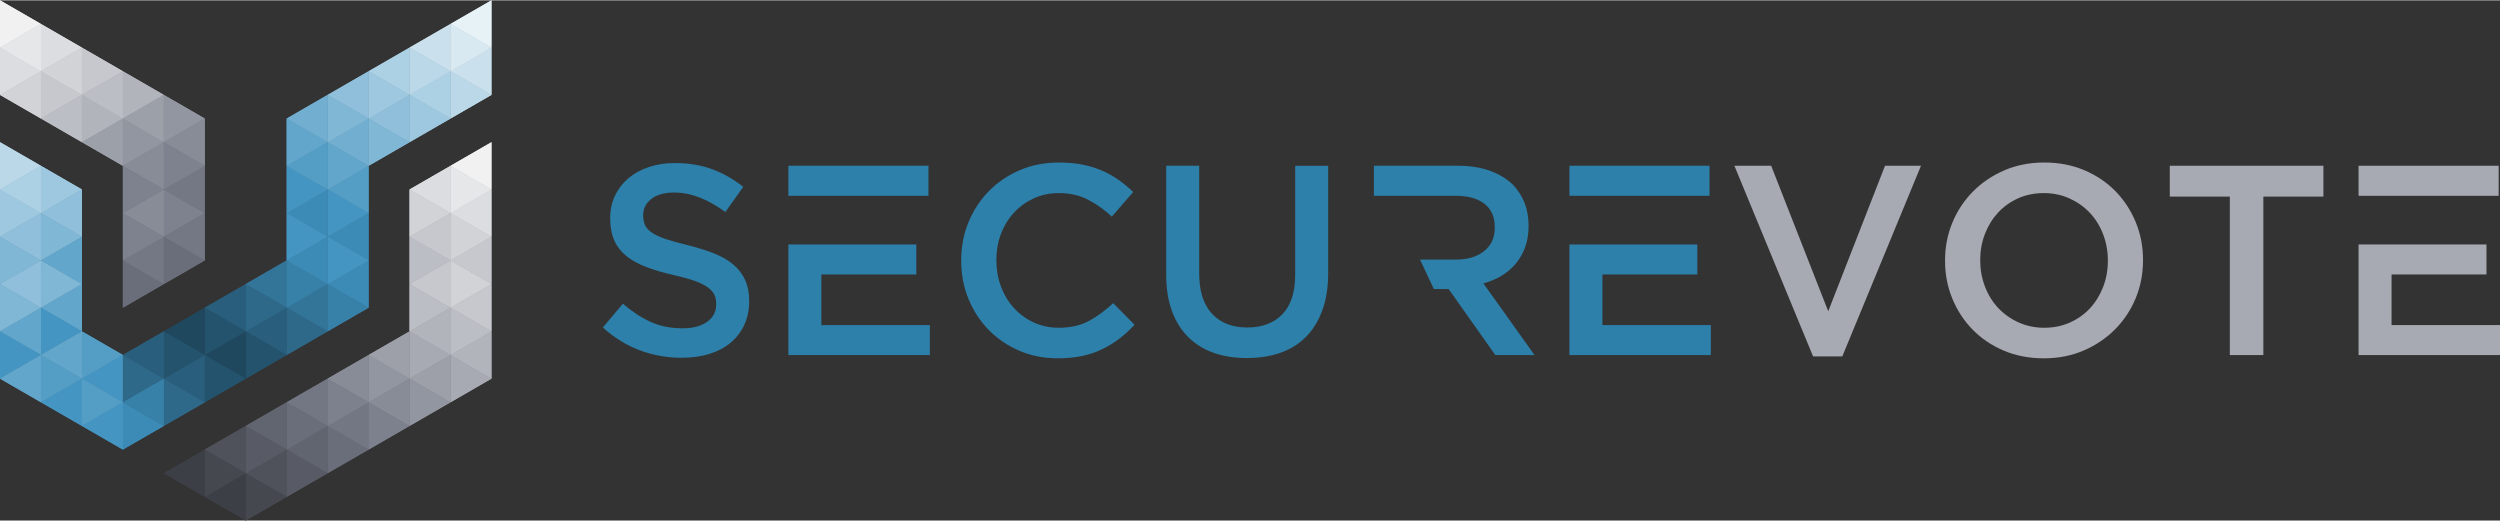<svg version="1.1" id="Layer_1" xmlns="http://www.w3.org/2000/svg" xmlns:xlink="http://www.w3.org/1999/xlink" x="0px" y="0px" width="240px" height="50px" viewBox="0 0 1706.758 355.135" enable-background="new 0 0 312 65" xml:space="preserve">
<rect x="0" y="0" width="1706.758" height="355.135" fill="#333333" stroke="none"/>
<g>
	<path fill-rule="evenodd" clip-rule="evenodd" fill="#2C80AA" d="M1158.776,166.673v20.497h-64.803v34.525h74.034v20.492h-96.56
		v-75.514H1158.776z M1071.448,112.946h95.641v20.495h-95.641V112.946z M993.814,177.014c8.15,0,14.644-1.938,19.444-5.848
		c4.831-3.878,7.231-9.17,7.231-15.848v-0.368c0-7.049-2.34-12.402-7.045-16.033c-4.678-3.66-11.297-5.477-19.82-5.477h-33.14
		H937.96v-20.495h57.604c8.123,0,15.322,1.138,21.602,3.416c6.279,2.278,11.513,5.445,15.694,9.508
		c3.448,3.57,6.093,7.694,7.941,12.369c1.844,4.679,2.769,9.849,2.769,15.511v0.368c0,5.295-0.769,10.064-2.311,14.311
		c-1.536,4.246-3.662,7.999-6.367,11.26c-2.71,3.264-5.939,6.032-9.691,8.309c-3.756,2.277-7.909,4.033-12.466,5.262l34.897,48.928
		h-26.771l-31.851-45.049h-0.37h-9.726l-9.458-20.125H993.814z M851.183,244.217c-8.367,0-15.936-1.195-22.709-3.598
		c-6.768-2.4-12.551-6-17.354-10.801c-4.801-4.801-8.493-10.74-11.075-17.818c-2.587-7.078-3.879-15.291-3.879-24.646v-74.407
		h22.525v73.485c0,12.061,2.922,21.23,8.738,27.508c5.818,6.279,13.848,9.418,24.127,9.418c10.153,0,18.123-3.016,23.938-9.047
		c5.816-6.033,8.74-15.018,8.74-26.957v-74.407h22.525v73.3c0,9.602-1.327,18.031-3.972,25.293
		c-2.647,7.264-6.368,13.324-11.166,18.186c-4.804,4.863-10.622,8.494-17.45,10.895
		C867.339,243.021,859.677,244.217,851.183,244.217 M722.128,244.404c-9.478,0-18.216-1.723-26.215-5.172
		c-8.003-3.445-14.954-8.156-20.836-14.125c-5.876-5.967-10.49-13.014-13.846-21.137c-3.353-8.123-5.015-16.801-5.015-26.034v-0.369
		c0-9.232,1.63-17.879,4.922-25.941c3.294-8.061,7.909-15.14,13.848-21.232c5.942-6.095,12.987-10.895,21.11-14.402
		c8.126-3.508,17.107-5.262,26.953-5.262c5.909,0,11.297,0.492,16.158,1.476c4.864,0.987,9.324,2.37,13.388,4.155
		c4.058,1.785,7.815,3.911,11.259,6.368c3.448,2.463,6.707,5.172,9.788,8.126l-14.587,16.8c-5.171-4.8-10.646-8.678-16.433-11.632
		c-5.782-2.953-12.369-4.431-19.757-4.431c-6.153,0-11.846,1.201-17.077,3.6c-5.229,2.401-9.756,5.664-13.568,9.788
		c-3.816,4.122-6.771,8.953-8.866,14.492c-2.089,5.54-3.137,11.45-3.137,17.724v0.37c0,6.278,1.048,12.217,3.137,17.819
		c2.095,5.598,5.05,10.492,8.866,14.676c3.812,4.184,8.339,7.477,13.568,9.879c5.231,2.398,10.924,3.6,17.077,3.6
		c7.881,0,14.649-1.51,20.312-4.523c5.662-3.016,11.259-7.105,16.8-12.279l14.587,14.77c-3.322,3.572-6.804,6.74-10.433,9.512
		c-3.63,2.768-7.539,5.168-11.723,7.199c-4.187,2.031-8.771,3.57-13.758,4.613C733.669,243.881,728.158,244.404,722.128,244.404
		 M625.568,166.673v20.497H560.76v34.525h74.042v20.492h-96.567v-75.514H625.568z M538.234,112.946h95.641v20.495h-95.641V112.946z
		 M465.494,244.037c-9.972,0-19.508-1.693-28.618-5.078c-9.11-3.387-17.541-8.59-25.296-15.602l13.664-16.25
		c6.277,5.416,12.617,9.57,19.018,12.465c6.399,2.893,13.664,4.34,21.784,4.34c7.018,0,12.587-1.479,16.71-4.432
		c4.121-2.955,6.186-6.896,6.186-11.818v-0.369c0-2.34-0.4-4.4-1.201-6.184c-0.798-1.783-2.276-3.479-4.433-5.078
		c-2.182-1.602-5.139-3.078-8.892-4.432c-3.783-1.354-8.677-2.707-14.707-4.062c-6.924-1.6-13.047-3.416-18.433-5.445
		c-5.357-2.032-9.876-4.493-13.511-7.386c-3.63-2.892-6.431-6.432-8.337-10.615c-1.907-4.185-2.861-9.231-2.861-15.142v-0.368
		c0-5.539,1.105-10.618,3.289-15.231c2.22-4.616,5.234-8.556,9.081-11.818c3.846-3.263,8.463-5.815,13.878-7.662
		c5.383-1.845,11.292-2.771,17.694-2.771c9.476,0,17.999,1.386,25.568,4.155c7.571,2.771,14.68,6.803,21.326,12.095l-12.186,17.169
		c-5.909-4.307-11.755-7.599-17.541-9.878c-5.785-2.276-11.632-3.416-17.538-3.416c-6.645,0-11.818,1.476-15.508,4.43
		c-3.695,2.956-5.539,6.587-5.539,10.895v0.37c0,2.461,0.428,4.648,1.29,6.556c0.863,1.905,2.433,3.629,4.707,5.168
		c2.312,1.541,5.448,2.986,9.448,4.338c4.032,1.355,9.107,2.771,15.296,4.245c6.766,1.723,12.799,3.633,18.03,5.725
		c5.231,2.093,9.602,4.648,13.047,7.665c3.448,3.016,6.093,6.52,7.879,10.523c1.783,3.998,2.675,8.648,2.675,13.939v0.367
		c0,6.033-1.136,11.451-3.383,16.25c-2.277,4.797-5.418,8.863-9.448,12.186c-4.002,3.324-8.863,5.848-14.498,7.57
		C478.479,243.172,472.265,244.037,465.494,244.037"></path>
	<path fill-rule="evenodd" clip-rule="evenodd" fill="#A7AAB2" d="M1697.529,166.673v20.495h-64.807v34.527h74.035v20.492h-96.561
		v-75.514H1697.529z M1610.197,112.946h95.641v20.495h-95.641V112.946z M1522.314,133.995h-40.987v-21.048h104.866v21.048h-40.988
		v108.193h-22.891V133.995z M1395.29,244.404c-9.972,0-19.082-1.754-27.326-5.262c-8.249-3.51-15.324-8.277-21.233-14.309
		s-10.523-13.078-13.848-21.141c-3.322-8.062-4.985-16.646-4.985-25.756v-0.369c0-9.107,1.663-17.695,4.985-25.755
		c3.324-8.065,8.002-15.14,14.031-21.232c6.033-6.095,13.171-10.926,21.418-14.497c8.246-3.566,17.356-5.354,27.323-5.354
		c9.972,0,19.077,1.752,27.329,5.262c8.249,3.507,15.321,8.279,21.23,14.311c5.909,6.03,10.523,13.077,13.849,21.138
		c3.322,8.063,4.984,16.647,4.984,25.756v0.37c0,9.106-1.662,17.694-4.984,25.754c-3.325,8.066-8.002,15.139-14.032,21.234
		c-6.032,6.092-13.174,10.924-21.415,14.492C1414.367,242.621,1405.26,244.404,1395.29,244.404 M1395.655,223.541
		c6.37,0,12.219-1.201,17.573-3.6c5.322-2.4,9.877-5.662,13.692-9.787c3.786-4.123,6.771-8.955,8.892-14.492
		c2.156-5.537,3.234-11.447,3.234-17.725v-0.369c0-6.276-1.078-12.218-3.234-17.818c-2.121-5.598-5.136-10.461-8.982-14.586
		c-3.879-4.122-8.496-7.415-13.878-9.876c-5.415-2.46-11.294-3.694-17.662-3.694c-6.372,0-12.216,1.201-17.571,3.6
		c-5.324,2.401-9.876,5.664-13.694,9.788c-3.783,4.122-6.771,8.953-8.894,14.491c-2.153,5.541-3.231,11.45-3.231,17.726v0.37
		c0,6.278,1.078,12.217,3.231,17.819c2.123,5.602,5.139,10.463,8.984,14.586c3.879,4.123,8.496,7.414,13.879,9.875
		C1383.409,222.309,1389.288,223.541,1395.655,223.541 M1184.072,112.946h25.11l38.955,99.333l38.774-99.333h24.553l-53.726,130.165
		h-19.938L1184.072,112.946z"></path>
	<g>
		<polygon fill-rule="evenodd" clip-rule="evenodd" fill="#888C97" points="111.837,161.424 83.877,145.282 111.837,129.139 		"></polygon>
		<polygon fill-rule="evenodd" clip-rule="evenodd" fill="#7D828E" points="111.838,161.424 139.798,145.281 111.838,129.139 		"></polygon>
		<polygon fill-rule="evenodd" clip-rule="evenodd" fill="#C7C8CE" points="307.556,209.853 279.597,193.71 307.556,177.567 		"></polygon>
		<polygon fill-rule="evenodd" clip-rule="evenodd" fill="#BCBEC5" points="279.597,225.995 307.556,209.853 279.597,193.71 		"></polygon>
		<polygon fill-rule="evenodd" clip-rule="evenodd" fill="#B2B4BC" points="307.556,242.138 279.597,225.995 307.556,209.853 		"></polygon>
		<polygon fill-rule="evenodd" clip-rule="evenodd" fill="#A7AAB3" points="279.597,258.28 307.556,242.138 279.597,225.995 		"></polygon>
		<polygon fill-rule="evenodd" clip-rule="evenodd" fill="#DCDDE0" points="307.557,145.283 279.597,129.141 307.557,112.998 		"></polygon>
		<polygon fill-rule="evenodd" clip-rule="evenodd" fill="#D1D3D7" points="279.598,161.425 307.558,145.283 279.598,129.141 		"></polygon>
		<polygon fill-rule="evenodd" clip-rule="evenodd" fill="#DCDDE0" points="335.517,161.425 307.557,145.283 335.517,129.141 		"></polygon>
		<polygon fill-rule="evenodd" clip-rule="evenodd" fill="#D1D3D7" points="307.557,209.853 335.517,193.71 307.557,177.567 		"></polygon>
		<polygon fill-rule="evenodd" clip-rule="evenodd" fill="#C7C8CE" points="335.516,225.995 307.556,209.853 335.516,193.71 		"></polygon>
		<polygon fill-rule="evenodd" clip-rule="evenodd" fill="#BCBEC5" points="307.557,242.138 335.517,225.995 307.557,209.853 		"></polygon>
		<polygon fill-rule="evenodd" clip-rule="evenodd" fill="#F1F1F2" points="335.517,129.14 307.557,112.997 335.517,96.855 		"></polygon>
		<polygon fill-rule="evenodd" clip-rule="evenodd" fill="#E6E7E9" points="307.558,145.283 335.518,129.141 307.558,112.998 		"></polygon>
		<polygon fill-rule="evenodd" clip-rule="evenodd" fill="#737784" points="251.637,306.707 223.677,290.564 251.637,274.423 		"></polygon>
		<polygon fill-rule="evenodd" clip-rule="evenodd" fill="#6A6E7A" points="223.677,322.85 251.637,306.707 223.677,290.564 		"></polygon>
		<polygon fill-rule="evenodd" clip-rule="evenodd" fill="#616570" points="195.718,306.707 223.678,322.85 223.678,290.564 		"></polygon>
		<polygon fill-rule="evenodd" clip-rule="evenodd" fill="#585B65" points="195.717,338.992 195.717,306.707 223.677,322.85 		"></polygon>
		<polygon fill-rule="evenodd" clip-rule="evenodd" fill="#4F525B" points="167.758,322.85 195.718,338.993 195.718,306.708 		"></polygon>
		<polygon fill-rule="evenodd" clip-rule="evenodd" fill="#464850" points="167.757,355.135 167.757,322.85 195.716,338.993 		"></polygon>
		<polygon fill-rule="evenodd" clip-rule="evenodd" fill="#3C3F46" points="139.798,338.992 167.758,355.135 167.758,322.85 		"></polygon>
		<polygon fill-rule="evenodd" clip-rule="evenodd" fill="#737784" points="223.677,290.564 195.717,274.423 223.677,258.279 		"></polygon>
		<polygon fill-rule="evenodd" clip-rule="evenodd" fill="#6A6E7A" points="195.717,306.707 223.677,290.564 195.717,274.422 		"></polygon>
		<polygon fill-rule="evenodd" clip-rule="evenodd" fill="#616570" points="167.758,290.564 195.718,306.708 195.718,274.423 		"></polygon>
		<polygon fill-rule="evenodd" clip-rule="evenodd" fill="#585B65" points="167.757,322.85 167.757,290.564 195.717,306.708 		"></polygon>
		<polygon fill-rule="evenodd" clip-rule="evenodd" fill="#4F525B" points="139.798,306.707 167.758,322.85 167.758,290.564 		"></polygon>
		<polygon fill-rule="evenodd" clip-rule="evenodd" fill="#464850" points="139.797,338.992 139.797,306.707 167.758,322.85 		"></polygon>
		<polygon fill-rule="evenodd" clip-rule="evenodd" fill="#3C3F46" points="111.838,322.85 139.798,338.993 139.798,306.708 		"></polygon>
		<polygon fill-rule="evenodd" clip-rule="evenodd" fill="#9DA0A9" points="251.637,242.138 279.597,258.279 279.597,225.994 		"></polygon>
		<polygon fill-rule="evenodd" clip-rule="evenodd" fill="#9296A0" points="251.637,274.422 251.637,242.138 279.597,258.279 		"></polygon>
		<polygon fill-rule="evenodd" clip-rule="evenodd" fill="#888C97" points="223.677,258.279 251.637,274.423 251.637,242.138 		"></polygon>
		<polygon fill-rule="evenodd" clip-rule="evenodd" fill="#7D818E" points="223.677,290.564 223.677,258.279 251.637,274.422 		"></polygon>
		<polygon fill-rule="evenodd" clip-rule="evenodd" fill="#B2B4BC" points="335.516,258.28 307.556,242.138 335.516,225.995 		"></polygon>
		<polygon fill-rule="evenodd" clip-rule="evenodd" fill="#A7AAB3" points="307.557,274.423 335.517,258.279 307.557,242.138 		"></polygon>
		<polygon fill-rule="evenodd" clip-rule="evenodd" fill="#9DA0A9" points="279.597,258.28 307.557,274.423 307.557,242.138 		"></polygon>
		<polygon fill-rule="evenodd" clip-rule="evenodd" fill="#9296A0" points="279.596,290.565 279.596,258.28 307.556,274.422 		"></polygon>
		<polygon fill-rule="evenodd" clip-rule="evenodd" fill="#888C97" points="251.637,274.423 279.597,290.565 279.597,258.279 		"></polygon>
		<polygon fill-rule="evenodd" clip-rule="evenodd" fill="#7D818E" points="251.637,306.708 251.637,274.423 279.597,290.564 		"></polygon>
		<polygon fill-rule="evenodd" clip-rule="evenodd" fill="#80B7D5" points="27.959,209.853 55.919,193.71 27.959,177.567 		"></polygon>
		<polygon fill-rule="evenodd" clip-rule="evenodd" fill="#63A6CB" points="55.918,225.995 27.959,209.853 55.918,193.71 		"></polygon>
		<polygon fill-rule="evenodd" clip-rule="evenodd" fill="#4595C2" points="27.959,242.138 55.919,225.996 27.959,209.853 		"></polygon>
		<polygon fill-rule="evenodd" clip-rule="evenodd" fill="#63A6CB" points="55.918,258.28 27.959,242.138 55.918,225.995 		"></polygon>
		<polygon fill-rule="evenodd" clip-rule="evenodd" fill="#9EC8DF" points="27.959,145.283 55.919,129.14 27.959,112.998 		"></polygon>
		<polygon fill-rule="evenodd" clip-rule="evenodd" fill="#8FBFDA" points="55.919,161.426 27.959,145.284 55.919,129.141 		"></polygon>
		<polygon fill-rule="evenodd" clip-rule="evenodd" fill="#9EC8DF" points="-0.001,161.426 27.958,145.284 -0.001,129.141 		"></polygon>
		<polygon fill-rule="evenodd" clip-rule="evenodd" fill="#8FBFDA" points="27.958,209.853 -0.002,193.71 27.958,177.567 		"></polygon>
		<polygon fill-rule="evenodd" clip-rule="evenodd" fill="#80B7D5" points="-0.001,225.995 27.959,209.854 -0.001,193.71 		"></polygon>
		<polygon fill-rule="evenodd" clip-rule="evenodd" fill="#63A6CB" points="27.958,242.138 -0.002,225.996 27.958,209.853 		"></polygon>
		<polygon fill-rule="evenodd" clip-rule="evenodd" fill="#BBD8E9" points="-0.001,129.141 27.958,112.998 -0.001,96.855 		"></polygon>
		<polygon fill-rule="evenodd" clip-rule="evenodd" fill="#ACD0E4" points="27.959,145.283 0,129.141 27.959,112.998 		"></polygon>
		<polygon fill-rule="evenodd" clip-rule="evenodd" fill="#3C8BB7" points="83.878,306.707 111.838,290.564 83.878,274.423 		"></polygon>
		<polygon fill-rule="evenodd" clip-rule="evenodd" fill="#2E698A" points="111.838,290.564 139.797,274.423 111.838,258.279 		"></polygon>
		<polygon fill-rule="evenodd" clip-rule="evenodd" fill="#549EC6" points="83.877,242.138 55.918,258.279 55.918,225.994 		"></polygon>
		<polygon fill-rule="evenodd" clip-rule="evenodd" fill="#4595C2" points="83.878,274.422 83.878,242.138 55.917,258.279 		"></polygon>
		<polygon fill-rule="evenodd" clip-rule="evenodd" fill="#2E698A" points="111.837,258.279 83.877,274.423 83.877,242.138 		"></polygon>
		<polygon fill-rule="evenodd" clip-rule="evenodd" fill="#3780A8" points="111.837,290.564 111.837,258.279 83.877,274.422 		"></polygon>
		<polygon fill-rule="evenodd" clip-rule="evenodd" fill="#4595C2" points="-0.001,258.28 27.959,242.138 -0.001,225.995 		"></polygon>
		<polygon fill-rule="evenodd" clip-rule="evenodd" fill="#63A6CB" points="27.958,274.423 -0.002,258.279 27.958,242.138 		"></polygon>
		<polygon fill-rule="evenodd" clip-rule="evenodd" fill="#549EC6" points="55.918,258.28 27.958,274.423 27.958,242.138 		"></polygon>
		<polygon fill-rule="evenodd" clip-rule="evenodd" fill="#4595C2" points="55.918,290.565 55.918,258.28 27.959,274.422 		"></polygon>
		<polygon fill-rule="evenodd" clip-rule="evenodd" fill="#549EC6" points="83.878,274.423 55.917,290.565 55.917,258.279 		"></polygon>
		<polygon fill-rule="evenodd" clip-rule="evenodd" fill="#4595C2" points="83.878,306.708 83.878,274.423 55.918,290.564 		"></polygon>
		<polygon fill-rule="evenodd" clip-rule="evenodd" fill="#337599" points="223.677,225.995 195.717,209.853 223.677,193.71 		"></polygon>
		<polygon fill-rule="evenodd" clip-rule="evenodd" fill="#2E698A" points="195.718,242.138 223.678,225.995 195.718,209.853 		"></polygon>
		<polygon fill-rule="evenodd" clip-rule="evenodd" fill="#295E7C" points="167.758,225.995 195.718,242.137 195.718,209.853 		"></polygon>
		<polygon fill-rule="evenodd" clip-rule="evenodd" fill="#24536D" points="167.757,258.28 167.757,225.995 195.717,242.138 		"></polygon>
		<polygon fill-rule="evenodd" clip-rule="evenodd" fill="#1F485E" points="139.798,242.138 167.758,258.279 167.758,225.995 		"></polygon>
		<polygon fill-rule="evenodd" clip-rule="evenodd" fill="#24536D" points="139.798,274.423 139.798,242.138 167.758,258.279 		"></polygon>
		<polygon fill-rule="evenodd" clip-rule="evenodd" fill="#295E7C" points="111.838,258.28 139.797,274.423 139.797,242.138 		"></polygon>
		<polygon fill-rule="evenodd" clip-rule="evenodd" fill="#337599" points="195.717,209.853 167.757,193.71 195.717,177.567 		"></polygon>
		<polygon fill-rule="evenodd" clip-rule="evenodd" fill="#2E698A" points="167.758,225.995 195.718,209.853 167.758,193.71 		"></polygon>
		<polygon fill-rule="evenodd" clip-rule="evenodd" fill="#295E7C" points="139.798,209.853 167.758,225.995 167.758,193.71 		"></polygon>
		<polygon fill-rule="evenodd" clip-rule="evenodd" fill="#24536D" points="139.797,242.138 139.797,209.853 167.758,225.995 		"></polygon>
		<polygon fill-rule="evenodd" clip-rule="evenodd" fill="#1F485E" points="111.838,225.995 139.797,242.137 139.797,209.853 		"></polygon>
		<polygon fill-rule="evenodd" clip-rule="evenodd" fill="#24536D" points="111.838,258.279 111.838,225.995 139.798,242.138 		"></polygon>
		<polygon fill-rule="evenodd" clip-rule="evenodd" fill="#295E7C" points="83.878,242.138 111.838,258.279 111.838,225.995 		"></polygon>
		<polygon fill-rule="evenodd" clip-rule="evenodd" fill="#549EC6" points="223.679,129.14 251.639,145.282 251.639,112.998 		"></polygon>
		<polygon fill-rule="evenodd" clip-rule="evenodd" fill="#4595C2" points="223.678,161.425 223.678,129.14 251.638,145.283 		"></polygon>
		<polygon fill-rule="evenodd" clip-rule="evenodd" fill="#3C8BB7" points="195.719,145.283 223.679,161.425 223.679,129.14 		"></polygon>
		<polygon fill-rule="evenodd" clip-rule="evenodd" fill="#3780A8" points="195.718,209.853 195.718,177.567 223.678,193.709 		"></polygon>
		<polygon fill-rule="evenodd" clip-rule="evenodd" fill="#3C8BB7" points="223.677,193.71 251.637,209.853 251.637,177.567 		"></polygon>
		<polygon fill-rule="evenodd" clip-rule="evenodd" fill="#3780A8" points="223.677,225.995 223.677,193.71 251.637,209.853 		"></polygon>
		<polygon fill-rule="evenodd" clip-rule="evenodd" fill="#CAE1ED" points="335.517,64.57 307.558,48.428 335.517,32.285 		"></polygon>
		<polygon fill-rule="evenodd" clip-rule="evenodd" fill="#BBD8E9" points="307.558,80.712 335.517,64.57 307.558,48.427 		"></polygon>
		<polygon fill-rule="evenodd" clip-rule="evenodd" fill="#ACD0E4" points="279.598,64.57 307.558,80.712 307.558,48.428 		"></polygon>
		<polygon fill-rule="evenodd" clip-rule="evenodd" fill="#9EC8DF" points="279.598,96.855 279.598,64.57 307.558,80.713 		"></polygon>
		<polygon fill-rule="evenodd" clip-rule="evenodd" fill="#8FBFDA" points="251.638,80.712 279.598,96.854 279.598,64.569 		"></polygon>
		<polygon fill-rule="evenodd" clip-rule="evenodd" fill="#80B7D5" points="251.638,112.998 251.638,80.712 279.598,96.855 		"></polygon>
		<polygon fill-rule="evenodd" clip-rule="evenodd" fill="#71AED0" points="223.679,96.855 251.639,112.997 251.639,80.713 		"></polygon>
		<polygon fill-rule="evenodd" clip-rule="evenodd" fill="#CAE1ED" points="307.558,48.427 279.597,32.285 307.558,16.142 		"></polygon>
		<polygon fill-rule="evenodd" clip-rule="evenodd" fill="#BBD8E9" points="279.598,64.57 307.558,48.428 279.598,32.285 		"></polygon>
		<polygon fill-rule="evenodd" clip-rule="evenodd" fill="#ACD0E4" points="251.638,48.427 279.598,64.569 279.598,32.284 		"></polygon>
		<polygon fill-rule="evenodd" clip-rule="evenodd" fill="#9EC8DF" points="251.638,80.712 251.638,48.427 279.598,64.57 		"></polygon>
		<polygon fill-rule="evenodd" clip-rule="evenodd" fill="#8FBFDA" points="223.679,64.57 251.639,80.712 251.639,48.428 		"></polygon>
		<polygon fill-rule="evenodd" clip-rule="evenodd" fill="#80B7D5" points="223.678,96.854 223.678,64.57 251.638,80.713 		"></polygon>
		<polygon fill-rule="evenodd" clip-rule="evenodd" fill="#71AED0" points="195.719,80.712 223.679,96.854 223.679,64.569 		"></polygon>
		<polygon fill-rule="evenodd" clip-rule="evenodd" fill="#E7F2F7" points="307.558,16.142 335.518,32.285 335.518,0 		"></polygon>
		<polygon fill-rule="evenodd" clip-rule="evenodd" fill="#D9E9F2" points="307.558,48.427 307.558,16.142 335.518,32.285 		"></polygon>
		<polygon fill-rule="evenodd" clip-rule="evenodd" fill="#DCDDE0" points="0,64.57 27.96,48.428 0,32.285 		"></polygon>
		<polygon fill-rule="evenodd" clip-rule="evenodd" fill="#D1D3D7" points="27.959,80.712 -0.001,64.57 27.959,48.427 		"></polygon>
		<polygon fill-rule="evenodd" clip-rule="evenodd" fill="#C7C8CE" points="55.919,64.57 27.959,80.712 27.959,48.428 		"></polygon>
		<polygon fill-rule="evenodd" clip-rule="evenodd" fill="#BCBEC5" points="55.919,96.855 55.919,64.57 27.959,80.713 		"></polygon>
		<polygon fill-rule="evenodd" clip-rule="evenodd" fill="#B2B4BC" points="83.879,80.712 55.919,96.854 55.919,64.569 		"></polygon>
		<polygon fill-rule="evenodd" clip-rule="evenodd" fill="#9CA0A9" points="83.879,112.998 83.879,80.712 55.919,96.855 		"></polygon>
		<polygon fill-rule="evenodd" clip-rule="evenodd" fill="#9296A0" points="111.839,96.855 83.879,112.997 83.879,80.713 		"></polygon>
		<polygon fill-rule="evenodd" clip-rule="evenodd" fill="#DCDDE0" points="27.96,48.427 55.92,32.285 27.96,16.142 		"></polygon>
		<polygon fill-rule="evenodd" clip-rule="evenodd" fill="#D1D3D7" points="55.919,64.57 27.959,48.428 55.919,32.285 		"></polygon>
		<polygon fill-rule="evenodd" clip-rule="evenodd" fill="#C7C8CE" points="83.879,48.427 55.919,64.569 55.919,32.284 		"></polygon>
		<polygon fill-rule="evenodd" clip-rule="evenodd" fill="#BCBEC5" points="83.879,80.712 83.879,48.427 55.919,64.57 		"></polygon>
		<polygon fill-rule="evenodd" clip-rule="evenodd" fill="#B2B4BC" points="111.839,64.57 83.879,80.712 83.879,48.428 		"></polygon>
		<polygon fill-rule="evenodd" clip-rule="evenodd" fill="#9CA0A9" points="111.839,96.854 111.839,64.57 83.879,80.713 		"></polygon>
		<polygon fill-rule="evenodd" clip-rule="evenodd" fill="#9296A0" points="139.798,80.712 111.838,96.854 111.838,64.569 		"></polygon>
		<polygon fill-rule="evenodd" clip-rule="evenodd" fill="#F1F1F2" points="27.959,16.142 0,32.285 0,0 		"></polygon>
		<polygon fill-rule="evenodd" clip-rule="evenodd" fill="#E6E7E9" points="27.959,48.427 27.959,16.142 -0.001,32.285 		"></polygon>
		<polygon fill-rule="evenodd" clip-rule="evenodd" fill="#6A6E7A" points="83.878,209.853 111.839,193.709 83.878,177.567 		"></polygon>
		<polygon fill-rule="evenodd" clip-rule="evenodd" fill="#888C97" points="111.839,129.14 83.879,112.998 111.839,96.855 		"></polygon>
		<polygon fill-rule="evenodd" clip-rule="evenodd" fill="#7D828E" points="83.879,145.282 111.839,129.14 83.879,112.997 		"></polygon>
		<polygon fill-rule="evenodd" clip-rule="evenodd" fill="#737884" points="139.798,145.282 111.838,129.14 139.798,112.997 		"></polygon>
		<polygon fill-rule="evenodd" clip-rule="evenodd" fill="#888C97" points="139.798,112.998 111.838,96.855 139.798,80.712 		"></polygon>
		<polygon fill-rule="evenodd" clip-rule="evenodd" fill="#7D828E" points="111.839,129.14 139.799,112.998 111.839,96.855 		"></polygon>
		<polygon fill-rule="evenodd" clip-rule="evenodd" fill="#63A6CB" points="223.679,129.14 251.639,112.998 223.679,96.855 		"></polygon>
		<polygon fill-rule="evenodd" clip-rule="evenodd" fill="#4595C2" points="195.719,145.282 223.679,129.14 195.719,112.997 		"></polygon>
		<polygon fill-rule="evenodd" clip-rule="evenodd" fill="#63A6CB" points="195.719,112.998 223.679,96.855 195.719,80.712 		"></polygon>
		<polygon fill-rule="evenodd" clip-rule="evenodd" fill="#549EC6" points="223.679,129.14 195.718,112.998 223.679,96.855 		"></polygon>
		<polygon fill-rule="evenodd" clip-rule="evenodd" fill="#4595C2" points="195.719,177.566 195.719,145.282 223.679,161.425 		"></polygon>
		<polygon fill-rule="evenodd" clip-rule="evenodd" fill="#3C8BB7" points="223.679,161.425 251.639,177.567 251.639,145.282 		"></polygon>
		<polygon fill-rule="evenodd" clip-rule="evenodd" fill="#4595C2" points="223.679,193.71 223.679,161.425 251.639,177.567 		"></polygon>
		<polygon fill-rule="evenodd" clip-rule="evenodd" fill="#3C8BB7" points="223.678,193.71 195.718,177.567 223.678,161.425 		"></polygon>
		<polygon fill-rule="evenodd" clip-rule="evenodd" fill="#6A6E7A" points="111.838,193.709 139.798,177.567 111.838,161.424 		"></polygon>
		<polygon fill-rule="evenodd" clip-rule="evenodd" fill="#737884" points="111.838,193.71 83.878,177.566 111.838,161.424 		"></polygon>
		<polygon fill-rule="evenodd" clip-rule="evenodd" fill="#7D828E" points="83.878,177.566 111.838,161.425 83.878,145.282 		"></polygon>
		<polygon fill-rule="evenodd" clip-rule="evenodd" fill="#737884" points="139.797,177.566 111.837,161.425 139.797,145.282 		"></polygon>
		<polygon fill-rule="evenodd" clip-rule="evenodd" fill="#80B7D5" points="27.959,177.567 55.919,161.426 27.959,145.283 		"></polygon>
		<polygon fill-rule="evenodd" clip-rule="evenodd" fill="#8FBFDA" points="27.959,177.567 0,161.425 27.959,145.283 		"></polygon>
		<polygon fill-rule="evenodd" clip-rule="evenodd" fill="#63A6CB" points="55.919,193.711 27.959,177.569 55.919,161.426 		"></polygon>
		<polygon fill-rule="evenodd" clip-rule="evenodd" fill="#80B7D5" points="-0.001,193.711 27.958,177.569 -0.001,161.426 		"></polygon>
		<polygon fill-rule="evenodd" clip-rule="evenodd" fill="#C7C8CE" points="307.558,177.567 279.597,161.426 307.558,145.283 		"></polygon>
		<polygon fill-rule="evenodd" clip-rule="evenodd" fill="#D1D3D7" points="307.558,177.567 335.517,161.425 307.558,145.283 		"></polygon>
		<polygon fill-rule="evenodd" clip-rule="evenodd" fill="#BCBEC5" points="279.598,193.71 307.558,177.567 279.598,161.425 		"></polygon>
		<polygon fill-rule="evenodd" clip-rule="evenodd" fill="#C7C8CE" points="335.517,193.71 307.558,177.567 335.517,161.426 		"></polygon>
		<polygon fill-rule="evenodd" clip-rule="evenodd" fill="#888C97" points="111.837,161.424 83.877,145.282 111.837,129.139 		"></polygon>
		<polygon fill-rule="evenodd" clip-rule="evenodd" fill="#7D828E" points="111.838,161.424 139.798,145.281 111.838,129.139 		"></polygon>
		<polygon fill-rule="evenodd" clip-rule="evenodd" fill="#C7C8CE" points="307.556,209.853 279.597,193.71 307.556,177.567 		"></polygon>
		<polygon fill-rule="evenodd" clip-rule="evenodd" fill="#BCBEC5" points="279.597,225.995 307.556,209.853 279.597,193.71 		"></polygon>
		<polygon fill-rule="evenodd" clip-rule="evenodd" fill="#B2B4BC" points="307.556,242.138 279.597,225.995 307.556,209.853 		"></polygon>
		<polygon fill-rule="evenodd" clip-rule="evenodd" fill="#A7AAB3" points="279.597,258.28 307.556,242.138 279.597,225.995 		"></polygon>
		<polygon fill-rule="evenodd" clip-rule="evenodd" fill="#DCDDE0" points="307.557,145.283 279.597,129.141 307.557,112.998 		"></polygon>
		<polygon fill-rule="evenodd" clip-rule="evenodd" fill="#D1D3D7" points="279.598,161.425 307.558,145.283 279.598,129.141 		"></polygon>
		<polygon fill-rule="evenodd" clip-rule="evenodd" fill="#DCDDE0" points="335.517,161.425 307.557,145.283 335.517,129.141 		"></polygon>
		<polygon fill-rule="evenodd" clip-rule="evenodd" fill="#D1D3D7" points="307.557,209.853 335.517,193.71 307.557,177.567 		"></polygon>
		<polygon fill-rule="evenodd" clip-rule="evenodd" fill="#C7C8CE" points="335.516,225.995 307.556,209.853 335.516,193.71 		"></polygon>
		<polygon fill-rule="evenodd" clip-rule="evenodd" fill="#BCBEC5" points="307.557,242.138 335.517,225.995 307.557,209.853 		"></polygon>
		<polygon fill-rule="evenodd" clip-rule="evenodd" fill="#F1F1F2" points="335.517,129.14 307.557,112.997 335.517,96.855 		"></polygon>
		<polygon fill-rule="evenodd" clip-rule="evenodd" fill="#E6E7E9" points="307.558,145.283 335.518,129.141 307.558,112.998 		"></polygon>
		<polygon fill-rule="evenodd" clip-rule="evenodd" fill="#737784" points="251.637,306.707 223.677,290.564 251.637,274.423 		"></polygon>
		<polygon fill-rule="evenodd" clip-rule="evenodd" fill="#6A6E7A" points="223.677,322.85 251.637,306.707 223.677,290.564 		"></polygon>
		<polygon fill-rule="evenodd" clip-rule="evenodd" fill="#616570" points="195.718,306.707 223.678,322.85 223.678,290.564 		"></polygon>
		<polygon fill-rule="evenodd" clip-rule="evenodd" fill="#585B65" points="195.717,338.992 195.717,306.707 223.677,322.85 		"></polygon>
		<polygon fill-rule="evenodd" clip-rule="evenodd" fill="#4F525B" points="167.758,322.85 195.718,338.993 195.718,306.708 		"></polygon>
		<polygon fill-rule="evenodd" clip-rule="evenodd" fill="#464850" points="167.757,355.135 167.757,322.85 195.716,338.993 		"></polygon>
		<polygon fill-rule="evenodd" clip-rule="evenodd" fill="#3C3F46" points="139.798,338.992 167.758,355.135 167.758,322.85 		"></polygon>
		<polygon fill-rule="evenodd" clip-rule="evenodd" fill="#737784" points="223.677,290.564 195.717,274.423 223.677,258.279 		"></polygon>
		<polygon fill-rule="evenodd" clip-rule="evenodd" fill="#6A6E7A" points="195.717,306.707 223.677,290.564 195.717,274.422 		"></polygon>
		<polygon fill-rule="evenodd" clip-rule="evenodd" fill="#616570" points="167.758,290.564 195.718,306.708 195.718,274.423 		"></polygon>
		<polygon fill-rule="evenodd" clip-rule="evenodd" fill="#585B65" points="167.757,322.85 167.757,290.564 195.717,306.708 		"></polygon>
		<polygon fill-rule="evenodd" clip-rule="evenodd" fill="#4F525B" points="139.798,306.707 167.758,322.85 167.758,290.564 		"></polygon>
		<polygon fill-rule="evenodd" clip-rule="evenodd" fill="#464850" points="139.797,338.992 139.797,306.707 167.758,322.85 		"></polygon>
		<polygon fill-rule="evenodd" clip-rule="evenodd" fill="#3C3F46" points="111.838,322.85 139.798,338.993 139.798,306.708 		"></polygon>
		<polygon fill-rule="evenodd" clip-rule="evenodd" fill="#9DA0A9" points="251.637,242.138 279.597,258.279 279.597,225.994 		"></polygon>
		<polygon fill-rule="evenodd" clip-rule="evenodd" fill="#9296A0" points="251.637,274.422 251.637,242.138 279.597,258.279 		"></polygon>
		<polygon fill-rule="evenodd" clip-rule="evenodd" fill="#888C97" points="223.677,258.279 251.637,274.423 251.637,242.138 		"></polygon>
		<polygon fill-rule="evenodd" clip-rule="evenodd" fill="#7D818E" points="223.677,290.564 223.677,258.279 251.637,274.422 		"></polygon>
		<polygon fill-rule="evenodd" clip-rule="evenodd" fill="#B2B4BC" points="335.516,258.28 307.556,242.138 335.516,225.995 		"></polygon>
		<polygon fill-rule="evenodd" clip-rule="evenodd" fill="#A7AAB3" points="307.557,274.423 335.517,258.279 307.557,242.138 		"></polygon>
		<polygon fill-rule="evenodd" clip-rule="evenodd" fill="#9DA0A9" points="279.597,258.28 307.557,274.423 307.557,242.138 		"></polygon>
		<polygon fill-rule="evenodd" clip-rule="evenodd" fill="#9296A0" points="279.596,290.565 279.596,258.28 307.556,274.422 		"></polygon>
		<polygon fill-rule="evenodd" clip-rule="evenodd" fill="#888C97" points="251.637,274.423 279.597,290.565 279.597,258.279 		"></polygon>
		<polygon fill-rule="evenodd" clip-rule="evenodd" fill="#7D818E" points="251.637,306.708 251.637,274.423 279.597,290.564 		"></polygon>
		<polygon fill-rule="evenodd" clip-rule="evenodd" fill="#80B7D5" points="27.959,209.853 55.919,193.71 27.959,177.567 		"></polygon>
		<polygon fill-rule="evenodd" clip-rule="evenodd" fill="#63A6CB" points="55.918,225.995 27.959,209.853 55.918,193.71 		"></polygon>
		<polygon fill-rule="evenodd" clip-rule="evenodd" fill="#4595C2" points="27.959,242.138 55.919,225.996 27.959,209.853 		"></polygon>
		<polygon fill-rule="evenodd" clip-rule="evenodd" fill="#63A6CB" points="55.918,258.28 27.959,242.138 55.918,225.995 		"></polygon>
		<polygon fill-rule="evenodd" clip-rule="evenodd" fill="#9EC8DF" points="27.959,145.283 55.919,129.14 27.959,112.998 		"></polygon>
		<polygon fill-rule="evenodd" clip-rule="evenodd" fill="#8FBFDA" points="55.919,161.426 27.959,145.284 55.919,129.141 		"></polygon>
		<polygon fill-rule="evenodd" clip-rule="evenodd" fill="#9EC8DF" points="-0.001,161.426 27.958,145.284 -0.001,129.141 		"></polygon>
		<polygon fill-rule="evenodd" clip-rule="evenodd" fill="#8FBFDA" points="27.958,209.853 -0.002,193.71 27.958,177.567 		"></polygon>
		<polygon fill-rule="evenodd" clip-rule="evenodd" fill="#80B7D5" points="-0.001,225.995 27.959,209.854 -0.001,193.71 		"></polygon>
		<polygon fill-rule="evenodd" clip-rule="evenodd" fill="#63A6CB" points="27.958,242.138 -0.002,225.996 27.958,209.853 		"></polygon>
		<polygon fill-rule="evenodd" clip-rule="evenodd" fill="#BBD8E9" points="-0.001,129.141 27.958,112.998 -0.001,96.855 		"></polygon>
		<polygon fill-rule="evenodd" clip-rule="evenodd" fill="#ACD0E4" points="27.959,145.283 0,129.141 27.959,112.998 		"></polygon>
		<polygon fill-rule="evenodd" clip-rule="evenodd" fill="#3C8BB7" points="83.878,306.707 111.838,290.564 83.878,274.423 		"></polygon>
		<polygon fill-rule="evenodd" clip-rule="evenodd" fill="#2E698A" points="111.838,290.564 139.797,274.423 111.838,258.279 		"></polygon>
		<polygon fill-rule="evenodd" clip-rule="evenodd" fill="#549EC6" points="83.877,242.138 55.918,258.279 55.918,225.994 		"></polygon>
		<polygon fill-rule="evenodd" clip-rule="evenodd" fill="#4595C2" points="83.878,274.422 83.878,242.138 55.917,258.279 		"></polygon>
		<polygon fill-rule="evenodd" clip-rule="evenodd" fill="#2E698A" points="111.837,258.279 83.877,274.423 83.877,242.138 		"></polygon>
		<polygon fill-rule="evenodd" clip-rule="evenodd" fill="#3780A8" points="111.837,290.564 111.837,258.279 83.877,274.422 		"></polygon>
		<polygon fill-rule="evenodd" clip-rule="evenodd" fill="#4595C2" points="-0.001,258.28 27.959,242.138 -0.001,225.995 		"></polygon>
		<polygon fill-rule="evenodd" clip-rule="evenodd" fill="#63A6CB" points="27.958,274.423 -0.002,258.279 27.958,242.138 		"></polygon>
		<polygon fill-rule="evenodd" clip-rule="evenodd" fill="#549EC6" points="55.918,258.28 27.958,274.423 27.958,242.138 		"></polygon>
		<polygon fill-rule="evenodd" clip-rule="evenodd" fill="#4595C2" points="55.918,290.565 55.918,258.28 27.959,274.422 		"></polygon>
		<polygon fill-rule="evenodd" clip-rule="evenodd" fill="#549EC6" points="83.878,274.423 55.917,290.565 55.917,258.279 		"></polygon>
		<polygon fill-rule="evenodd" clip-rule="evenodd" fill="#4595C2" points="83.878,306.708 83.878,274.423 55.918,290.564 		"></polygon>
		<polygon fill-rule="evenodd" clip-rule="evenodd" fill="#337599" points="223.677,225.995 195.717,209.853 223.677,193.71 		"></polygon>
		<polygon fill-rule="evenodd" clip-rule="evenodd" fill="#2E698A" points="195.718,242.138 223.678,225.995 195.718,209.853 		"></polygon>
		<polygon fill-rule="evenodd" clip-rule="evenodd" fill="#295E7C" points="167.758,225.995 195.718,242.137 195.718,209.853 		"></polygon>
		<polygon fill-rule="evenodd" clip-rule="evenodd" fill="#24536D" points="167.757,258.28 167.757,225.995 195.717,242.138 		"></polygon>
		<polygon fill-rule="evenodd" clip-rule="evenodd" fill="#1F485E" points="139.798,242.138 167.758,258.279 167.758,225.995 		"></polygon>
		<polygon fill-rule="evenodd" clip-rule="evenodd" fill="#24536D" points="139.798,274.423 139.798,242.138 167.758,258.279 		"></polygon>
		<polygon fill-rule="evenodd" clip-rule="evenodd" fill="#295E7C" points="111.838,258.28 139.797,274.423 139.797,242.138 		"></polygon>
		<polygon fill-rule="evenodd" clip-rule="evenodd" fill="#337599" points="195.717,209.853 167.757,193.71 195.717,177.567 		"></polygon>
		<polygon fill-rule="evenodd" clip-rule="evenodd" fill="#2E698A" points="167.758,225.995 195.718,209.853 167.758,193.71 		"></polygon>
		<polygon fill-rule="evenodd" clip-rule="evenodd" fill="#295E7C" points="139.798,209.853 167.758,225.995 167.758,193.71 		"></polygon>
		<polygon fill-rule="evenodd" clip-rule="evenodd" fill="#24536D" points="139.797,242.138 139.797,209.853 167.758,225.995 		"></polygon>
		<polygon fill-rule="evenodd" clip-rule="evenodd" fill="#1F485E" points="111.838,225.995 139.797,242.137 139.797,209.853 		"></polygon>
		<polygon fill-rule="evenodd" clip-rule="evenodd" fill="#24536D" points="111.838,258.279 111.838,225.995 139.798,242.138 		"></polygon>
		<polygon fill-rule="evenodd" clip-rule="evenodd" fill="#295E7C" points="83.878,242.138 111.838,258.279 111.838,225.995 		"></polygon>
		<polygon fill-rule="evenodd" clip-rule="evenodd" fill="#549EC6" points="223.679,129.14 251.639,145.282 251.639,112.998 		"></polygon>
		<polygon fill-rule="evenodd" clip-rule="evenodd" fill="#4595C2" points="223.678,161.425 223.678,129.14 251.638,145.283 		"></polygon>
		<polygon fill-rule="evenodd" clip-rule="evenodd" fill="#3C8BB7" points="195.719,145.283 223.679,161.425 223.679,129.14 		"></polygon>
		<polygon fill-rule="evenodd" clip-rule="evenodd" fill="#3780A8" points="195.718,209.853 195.718,177.567 223.678,193.709 		"></polygon>
		<polygon fill-rule="evenodd" clip-rule="evenodd" fill="#3C8BB7" points="223.677,193.71 251.637,209.853 251.637,177.567 		"></polygon>
		<polygon fill-rule="evenodd" clip-rule="evenodd" fill="#3780A8" points="223.677,225.995 223.677,193.71 251.637,209.853 		"></polygon>
		<polygon fill-rule="evenodd" clip-rule="evenodd" fill="#CAE1ED" points="335.517,64.57 307.558,48.428 335.517,32.285 		"></polygon>
		<polygon fill-rule="evenodd" clip-rule="evenodd" fill="#BBD8E9" points="307.558,80.712 335.517,64.57 307.558,48.427 		"></polygon>
		<polygon fill-rule="evenodd" clip-rule="evenodd" fill="#ACD0E4" points="279.598,64.57 307.558,80.712 307.558,48.428 		"></polygon>
		<polygon fill-rule="evenodd" clip-rule="evenodd" fill="#9EC8DF" points="279.598,96.855 279.598,64.57 307.558,80.713 		"></polygon>
		<polygon fill-rule="evenodd" clip-rule="evenodd" fill="#8FBFDA" points="251.638,80.712 279.598,96.854 279.598,64.569 		"></polygon>
		<polygon fill-rule="evenodd" clip-rule="evenodd" fill="#80B7D5" points="251.638,112.998 251.638,80.712 279.598,96.855 		"></polygon>
		<polygon fill-rule="evenodd" clip-rule="evenodd" fill="#71AED0" points="223.679,96.855 251.639,112.997 251.639,80.713 		"></polygon>
		<polygon fill-rule="evenodd" clip-rule="evenodd" fill="#CAE1ED" points="307.558,48.427 279.597,32.285 307.558,16.142 		"></polygon>
		<polygon fill-rule="evenodd" clip-rule="evenodd" fill="#BBD8E9" points="279.598,64.57 307.558,48.428 279.598,32.285 		"></polygon>
		<polygon fill-rule="evenodd" clip-rule="evenodd" fill="#ACD0E4" points="251.638,48.427 279.598,64.569 279.598,32.284 		"></polygon>
		<polygon fill-rule="evenodd" clip-rule="evenodd" fill="#9EC8DF" points="251.638,80.712 251.638,48.427 279.598,64.57 		"></polygon>
		<polygon fill-rule="evenodd" clip-rule="evenodd" fill="#8FBFDA" points="223.679,64.57 251.639,80.712 251.639,48.428 		"></polygon>
		<polygon fill-rule="evenodd" clip-rule="evenodd" fill="#80B7D5" points="223.678,96.854 223.678,64.57 251.638,80.713 		"></polygon>
		<polygon fill-rule="evenodd" clip-rule="evenodd" fill="#71AED0" points="195.719,80.712 223.679,96.854 223.679,64.569 		"></polygon>
		<polygon fill-rule="evenodd" clip-rule="evenodd" fill="#E7F2F7" points="307.558,16.142 335.518,32.285 335.518,0 		"></polygon>
		<polygon fill-rule="evenodd" clip-rule="evenodd" fill="#D9E9F2" points="307.558,48.427 307.558,16.142 335.518,32.285 		"></polygon>
		<polygon fill-rule="evenodd" clip-rule="evenodd" fill="#DCDDE0" points="0,64.57 27.96,48.428 0,32.285 		"></polygon>
		<polygon fill-rule="evenodd" clip-rule="evenodd" fill="#D1D3D7" points="27.959,80.712 -0.001,64.57 27.959,48.427 		"></polygon>
		<polygon fill-rule="evenodd" clip-rule="evenodd" fill="#C7C8CE" points="55.919,64.57 27.959,80.712 27.959,48.428 		"></polygon>
		<polygon fill-rule="evenodd" clip-rule="evenodd" fill="#BCBEC5" points="55.919,96.855 55.919,64.57 27.959,80.713 		"></polygon>
		<polygon fill-rule="evenodd" clip-rule="evenodd" fill="#B2B4BC" points="83.879,80.712 55.919,96.854 55.919,64.569 		"></polygon>
		<polygon fill-rule="evenodd" clip-rule="evenodd" fill="#9CA0A9" points="83.879,112.998 83.879,80.712 55.919,96.855 		"></polygon>
		<polygon fill-rule="evenodd" clip-rule="evenodd" fill="#9296A0" points="111.839,96.855 83.879,112.997 83.879,80.713 		"></polygon>
		<polygon fill-rule="evenodd" clip-rule="evenodd" fill="#DCDDE0" points="27.96,48.427 55.92,32.285 27.96,16.142 		"></polygon>
		<polygon fill-rule="evenodd" clip-rule="evenodd" fill="#D1D3D7" points="55.919,64.57 27.959,48.428 55.919,32.285 		"></polygon>
		<polygon fill-rule="evenodd" clip-rule="evenodd" fill="#C7C8CE" points="83.879,48.427 55.919,64.569 55.919,32.284 		"></polygon>
		<polygon fill-rule="evenodd" clip-rule="evenodd" fill="#BCBEC5" points="83.879,80.712 83.879,48.427 55.919,64.57 		"></polygon>
		<polygon fill-rule="evenodd" clip-rule="evenodd" fill="#B2B4BC" points="111.839,64.57 83.879,80.712 83.879,48.428 		"></polygon>
		<polygon fill-rule="evenodd" clip-rule="evenodd" fill="#9CA0A9" points="111.839,96.854 111.839,64.57 83.879,80.713 		"></polygon>
		<polygon fill-rule="evenodd" clip-rule="evenodd" fill="#9296A0" points="139.798,80.712 111.838,96.854 111.838,64.569 		"></polygon>
		<polygon fill-rule="evenodd" clip-rule="evenodd" fill="#F1F1F2" points="27.959,16.142 0,32.285 0,0 		"></polygon>
		<polygon fill-rule="evenodd" clip-rule="evenodd" fill="#E6E7E9" points="27.959,48.427 27.959,16.142 -0.001,32.285 		"></polygon>
		<polygon fill-rule="evenodd" clip-rule="evenodd" fill="#6A6E7A" points="83.878,209.853 111.839,193.709 83.878,177.567 		"></polygon>
		<polygon fill-rule="evenodd" clip-rule="evenodd" fill="#888C97" points="111.839,129.14 83.879,112.998 111.839,96.855 		"></polygon>
		<polygon fill-rule="evenodd" clip-rule="evenodd" fill="#7D828E" points="83.879,145.282 111.839,129.14 83.879,112.997 		"></polygon>
		<polygon fill-rule="evenodd" clip-rule="evenodd" fill="#737884" points="139.798,145.282 111.838,129.14 139.798,112.997 		"></polygon>
		<polygon fill-rule="evenodd" clip-rule="evenodd" fill="#888C97" points="139.798,112.998 111.838,96.855 139.798,80.712 		"></polygon>
		<polygon fill-rule="evenodd" clip-rule="evenodd" fill="#7D828E" points="111.839,129.14 139.799,112.998 111.839,96.855 		"></polygon>
		<polygon fill-rule="evenodd" clip-rule="evenodd" fill="#63A6CB" points="223.679,129.14 251.639,112.998 223.679,96.855 		"></polygon>
		<polygon fill-rule="evenodd" clip-rule="evenodd" fill="#4595C2" points="195.719,145.282 223.679,129.14 195.719,112.997 		"></polygon>
		<polygon fill-rule="evenodd" clip-rule="evenodd" fill="#63A6CB" points="195.719,112.998 223.679,96.855 195.719,80.712 		"></polygon>
		<polygon fill-rule="evenodd" clip-rule="evenodd" fill="#549EC6" points="223.679,129.14 195.718,112.998 223.679,96.855 		"></polygon>
		<polygon fill-rule="evenodd" clip-rule="evenodd" fill="#4595C2" points="195.719,177.566 195.719,145.282 223.679,161.425 		"></polygon>
		<polygon fill-rule="evenodd" clip-rule="evenodd" fill="#3C8BB7" points="223.679,161.425 251.639,177.567 251.639,145.282 		"></polygon>
		<polygon fill-rule="evenodd" clip-rule="evenodd" fill="#4595C2" points="223.679,193.71 223.679,161.425 251.639,177.567 		"></polygon>
		<polygon fill-rule="evenodd" clip-rule="evenodd" fill="#3C8BB7" points="223.678,193.71 195.718,177.567 223.678,161.425 		"></polygon>
		<polygon fill-rule="evenodd" clip-rule="evenodd" fill="#6A6E7A" points="111.838,193.709 139.798,177.567 111.838,161.424 		"></polygon>
		<polygon fill-rule="evenodd" clip-rule="evenodd" fill="#737884" points="111.838,193.71 83.878,177.566 111.838,161.424 		"></polygon>
		<polygon fill-rule="evenodd" clip-rule="evenodd" fill="#7D828E" points="83.878,177.566 111.838,161.425 83.878,145.282 		"></polygon>
		<polygon fill-rule="evenodd" clip-rule="evenodd" fill="#737884" points="139.797,177.566 111.837,161.425 139.797,145.282 		"></polygon>
		<polygon fill-rule="evenodd" clip-rule="evenodd" fill="#80B7D5" points="27.959,177.567 55.919,161.426 27.959,145.283 		"></polygon>
		<polygon fill-rule="evenodd" clip-rule="evenodd" fill="#8FBFDA" points="27.959,177.567 0,161.425 27.959,145.283 		"></polygon>
		<polygon fill-rule="evenodd" clip-rule="evenodd" fill="#63A6CB" points="55.919,193.711 27.959,177.569 55.919,161.426 		"></polygon>
		<polygon fill-rule="evenodd" clip-rule="evenodd" fill="#80B7D5" points="-0.001,193.711 27.958,177.569 -0.001,161.426 		"></polygon>
		<polygon fill-rule="evenodd" clip-rule="evenodd" fill="#C7C8CE" points="307.558,177.567 279.597,161.426 307.558,145.283 		"></polygon>
		<polygon fill-rule="evenodd" clip-rule="evenodd" fill="#D1D3D7" points="307.558,177.567 335.517,161.425 307.558,145.283 		"></polygon>
		<polygon fill-rule="evenodd" clip-rule="evenodd" fill="#BCBEC5" points="279.598,193.71 307.558,177.567 279.598,161.425 		"></polygon>
		<polygon fill-rule="evenodd" clip-rule="evenodd" fill="#C7C8CE" points="335.517,193.71 307.558,177.567 335.517,161.426 		"></polygon>
	</g>
</g>
</svg>